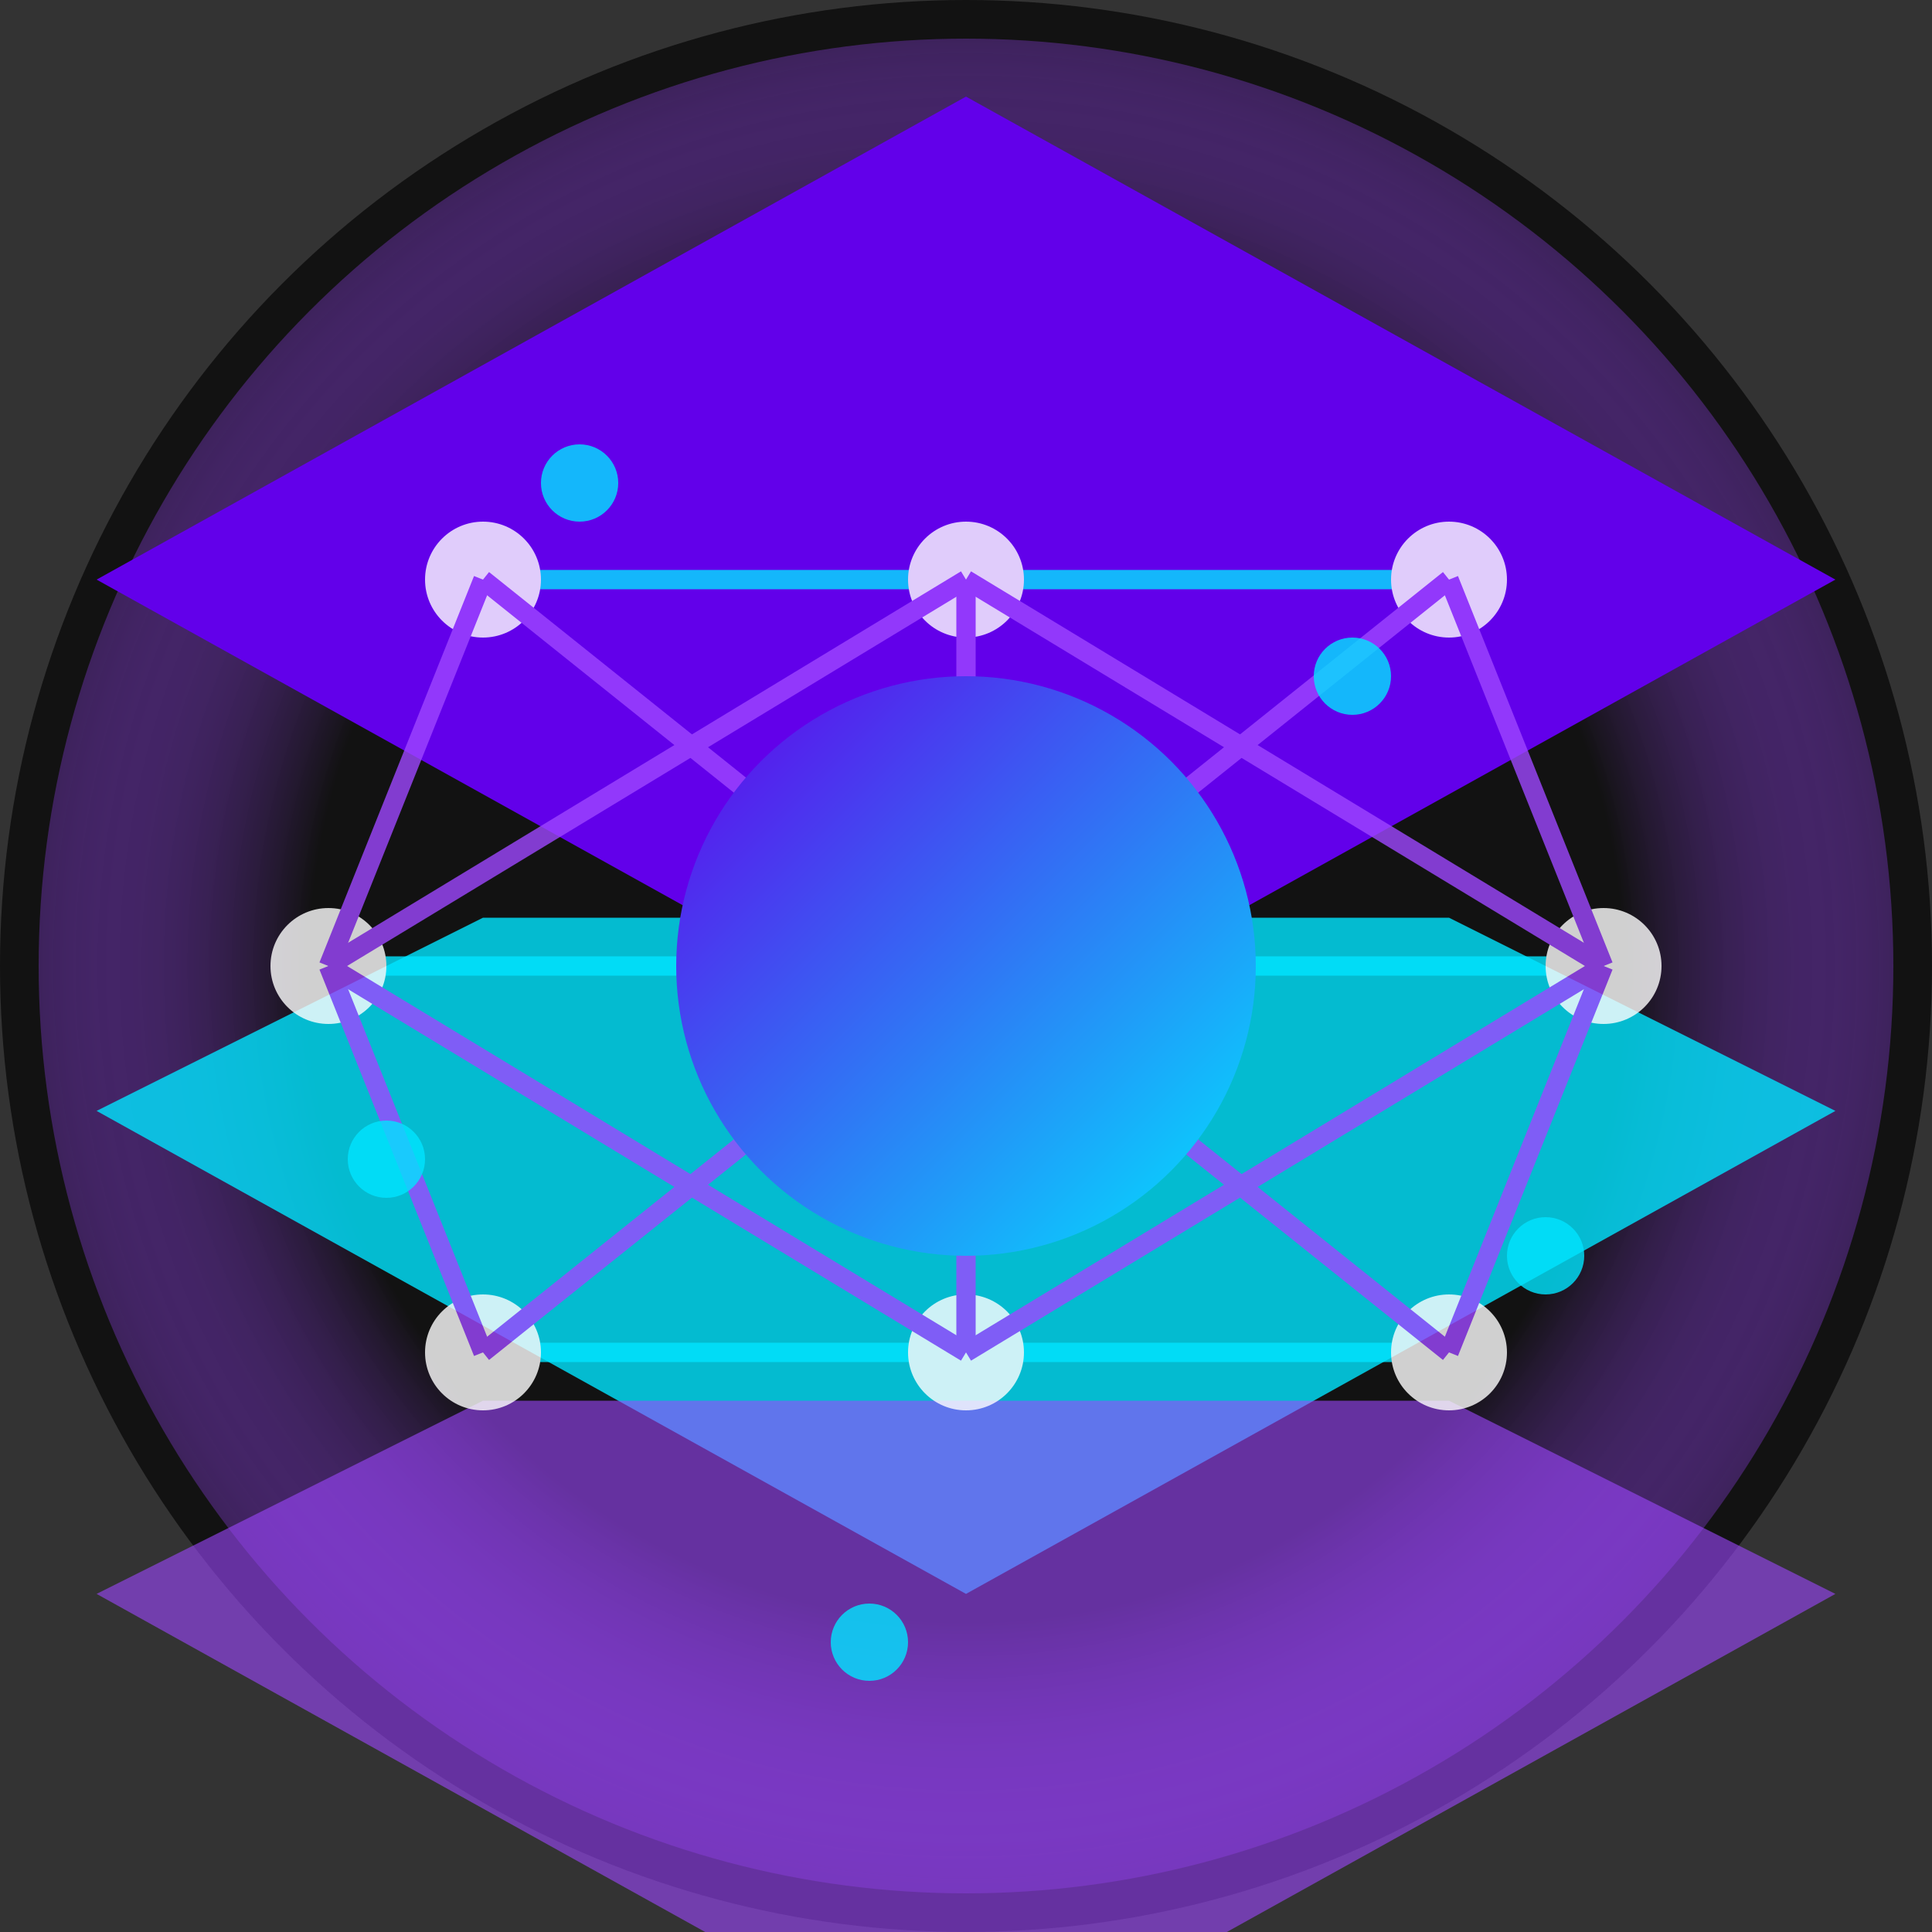 <svg xmlns="http://www.w3.org/2000/svg" viewBox="0 0 100 100">
  <rect x="0" y="0" width="100" height="100" fill="#333333" stroke="none"/>
  <!-- Dark background circle -->
  <circle cx="50" cy="50" r="50" fill="#121212" />
  
  <!-- Outer glow effect -->
  <circle cx="50" cy="50" r="48" fill="url(#outerGlow)" />
  
  <!-- Blockchain layers -->
  <path d="M50 5L5 30l45 25 45-25L50 5z" fill="#6200EA" />
  <path d="M25 47.5L5 57.5l45 25 45-25-20-10" fill="#00E5FF" opacity="0.8" />
  <path d="M25 72.5L5 82.5l45 25 45-25-20-10" fill="#9D46FF" opacity="0.6" />
  
  <!-- Neural network elements -->
  <g opacity="0.8">
    <line x1="25" y1="30" x2="75" y2="30" stroke="#00E5FF" stroke-width="1" />
    <line x1="17" y1="50" x2="83" y2="50" stroke="#00E5FF" stroke-width="1" />
    <line x1="25" y1="70" x2="75" y2="70" stroke="#00E5FF" stroke-width="1" />
    
    <circle cx="25" cy="30" r="3" fill="#FFFFFF" />
    <circle cx="50" cy="30" r="3" fill="#FFFFFF" />
    <circle cx="75" cy="30" r="3" fill="#FFFFFF" />
    
    <circle cx="17" cy="50" r="3" fill="#FFFFFF" />
    <circle cx="50" cy="50" r="3" fill="#FFFFFF" />
    <circle cx="83" cy="50" r="3" fill="#FFFFFF" />
    
    <circle cx="25" cy="70" r="3" fill="#FFFFFF" />
    <circle cx="50" cy="70" r="3" fill="#FFFFFF" />
    <circle cx="75" cy="70" r="3" fill="#FFFFFF" />
    
    <line x1="25" y1="30" x2="17" y2="50" stroke="#9D46FF" stroke-width="1" />
    <line x1="25" y1="30" x2="50" y2="50" stroke="#9D46FF" stroke-width="1" />
    <line x1="50" y1="30" x2="17" y2="50" stroke="#9D46FF" stroke-width="1" />
    <line x1="50" y1="30" x2="50" y2="50" stroke="#9D46FF" stroke-width="1" />
    <line x1="50" y1="30" x2="83" y2="50" stroke="#9D46FF" stroke-width="1" />
    <line x1="75" y1="30" x2="50" y2="50" stroke="#9D46FF" stroke-width="1" />
    <line x1="75" y1="30" x2="83" y2="50" stroke="#9D46FF" stroke-width="1" />
    
    <line x1="17" y1="50" x2="25" y2="70" stroke="#9D46FF" stroke-width="1" />
    <line x1="17" y1="50" x2="50" y2="70" stroke="#9D46FF" stroke-width="1" />
    <line x1="50" y1="50" x2="25" y2="70" stroke="#9D46FF" stroke-width="1" />
    <line x1="50" y1="50" x2="50" y2="70" stroke="#9D46FF" stroke-width="1" />
    <line x1="50" y1="50" x2="75" y2="70" stroke="#9D46FF" stroke-width="1" />
    <line x1="83" y1="50" x2="50" y2="70" stroke="#9D46FF" stroke-width="1" />
    <line x1="83" y1="50" x2="75" y2="70" stroke="#9D46FF" stroke-width="1" />
  </g>
  
  <!-- Central "NYX" hub -->
  <circle cx="50" cy="50" r="15" fill="url(#centerGlow)" />
  
  <!-- Bioluminescent particles -->
  <circle cx="30" cy="25" r="2" fill="#00E5FF" opacity="0.8">
    <animate attributeName="opacity" values="0.3;0.8;0.3" dur="3s" repeatCount="indefinite" />
  </circle>
  <circle cx="70" cy="35" r="2" fill="#00E5FF" opacity="0.8">
    <animate attributeName="opacity" values="0.3;0.8;0.3" dur="4s" repeatCount="indefinite" />
  </circle>
  <circle cx="20" cy="60" r="2" fill="#00E5FF" opacity="0.8">
    <animate attributeName="opacity" values="0.3;0.8;0.3" dur="5s" repeatCount="indefinite" />
  </circle>
  <circle cx="80" cy="65" r="2" fill="#00E5FF" opacity="0.8">
    <animate attributeName="opacity" values="0.3;0.8;0.3" dur="4.5s" repeatCount="indefinite" />
  </circle>
  <circle cx="45" cy="85" r="2" fill="#00E5FF" opacity="0.8">
    <animate attributeName="opacity" values="0.3;0.8;0.3" dur="3.5s" repeatCount="indefinite" />
  </circle>
  
  <!-- Gradients -->
  <defs>
    <radialGradient id="outerGlow" cx="0.5" cy="0.5" r="0.5" fx="0.5" fy="0.5">
      <stop offset="70%" stop-color="#121212" stop-opacity="1" />
      <stop offset="100%" stop-color="#9D46FF" stop-opacity="0.3" />
    </radialGradient>
    <linearGradient id="centerGlow" x1="0" y1="0" x2="1" y2="1">
      <stop offset="0%" stop-color="#6200EA" />
      <stop offset="100%" stop-color="#00E5FF" />
    </linearGradient>
  </defs>
</svg>
